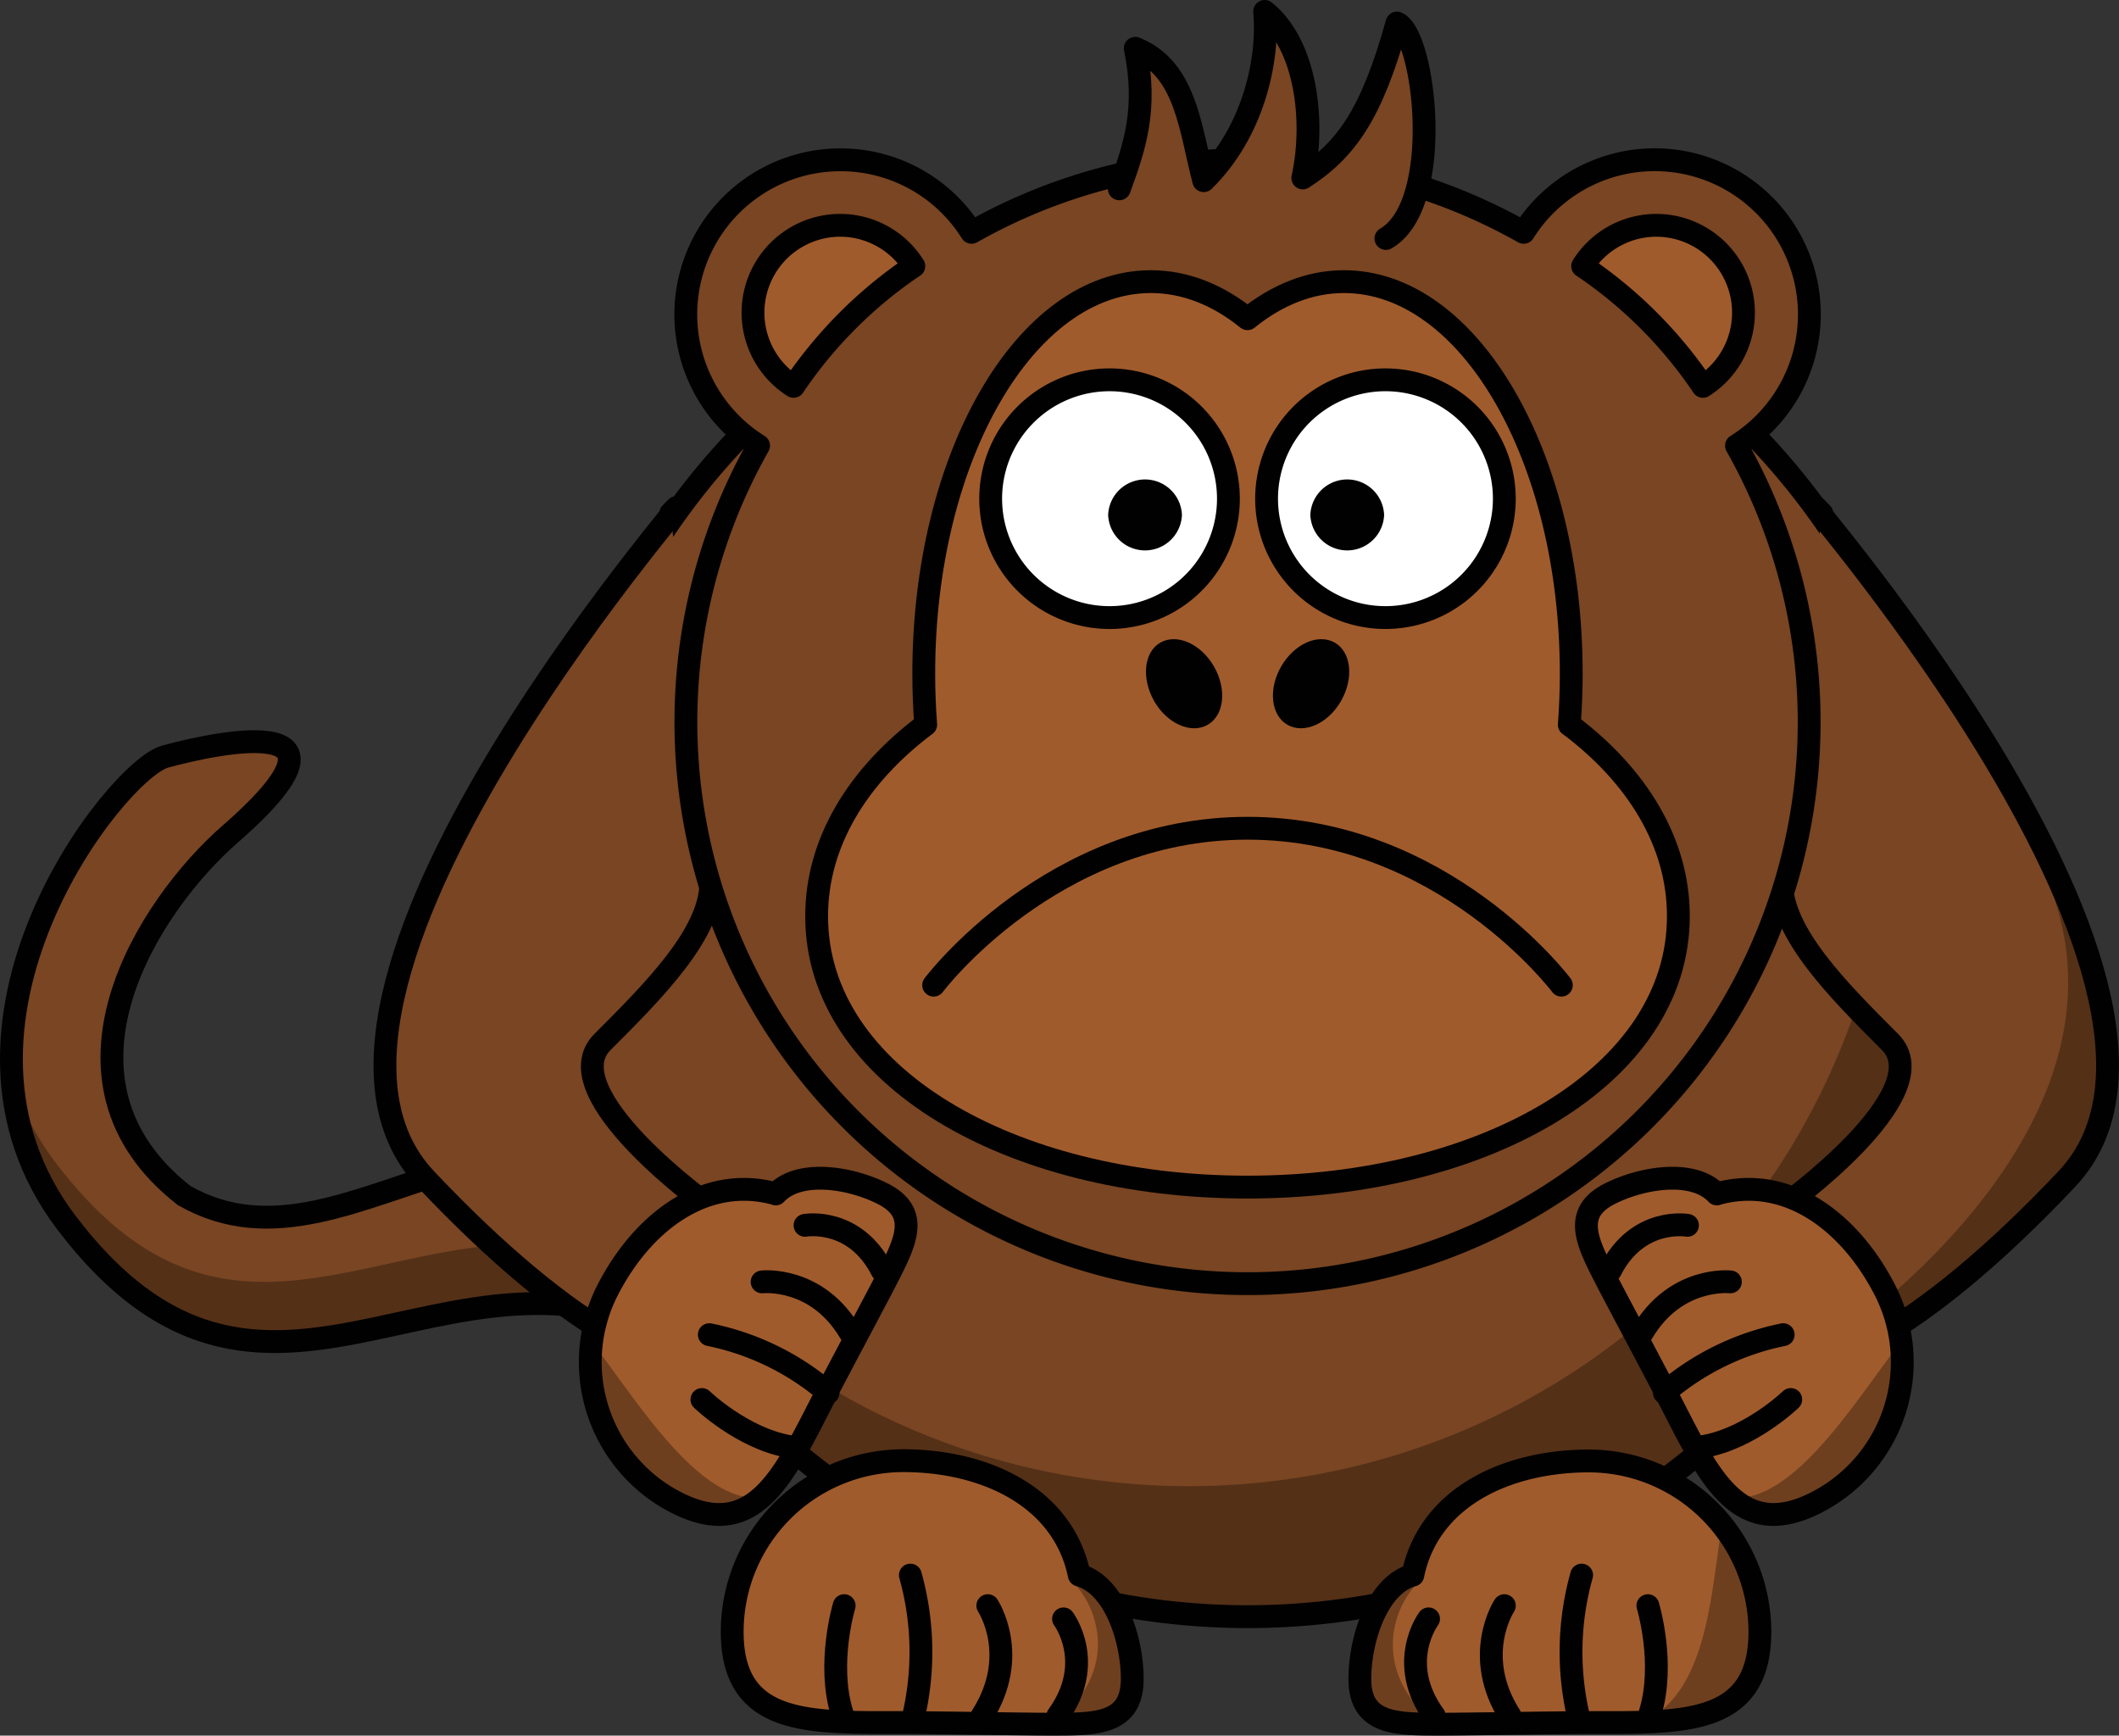 <svg id="Layer_1" data-name="Layer 1" xmlns="http://www.w3.org/2000/svg" viewBox="0 0 371.33 304.12"><rect x="0" y="0" width="371.33" height="304.12" fill="#333333" stroke="none"/><defs><style>.cls-1,.cls-3,.cls-4{fill:#794522;}.cls-1,.cls-10,.cls-3,.cls-4,.cls-5,.cls-6,.cls-7,.cls-9{stroke:#010101;stroke-width:4px;}.cls-2,.cls-8{fill:#010101;}.cls-2{fill-opacity:0.31;}.cls-10,.cls-3,.cls-4,.cls-5,.cls-6,.cls-7,.cls-9{stroke-linecap:round;}.cls-3,.cls-5,.cls-7,.cls-9{stroke-linejoin:round;}.cls-5,.cls-6{fill:#a05b2c;}.cls-10,.cls-7{fill:none;}.cls-9{fill:#fff;}</style></defs><title>monkey 12</title><path id="path3229" class="cls-1" d="M139.72,220.17C93.05,176,62.9,226.93,32.28,209.5c-25.83-20.16-6.5-50.66,8.08-63.37C68,122,31.77,131.79,28.9,132.59c-8.61,2.43-43.6,47-17.23,81.69,36.68,48.18,69.32-6.8,113.66,24.25C163,264.93,139,221.2,139.72,220.17Z"/><path id="path3334" class="cls-2" d="M11.67,214.27c36.67,48.18,69.32-6.78,113.67,24.27,23.79,16.66,23,5.39,19.34-5.46-.74,4.86-5.87,5.74-21.18-5C79.15,197,46.5,252,9.83,203.83A46.79,46.79,0,0,1,2.1,188.76a46.11,46.11,0,0,0,9.57,25.51Z"/><path id="path2383" class="cls-3" d="M342,160.92a123.39,123.39,0,0,1-246.77.16v-.17A123.39,123.39,0,0,1,342,160.74v.17Z"/><path id="path3339" class="cls-2" d="M326.78,102.3a123.41,123.41,0,0,1-227,93.38,123.39,123.39,0,1,0,227-93.38Z"/><path id="path250" class="cls-4" d="M319.26,90c-11.74-12.39,74.9,82.72,42.94,116.58-24.94,26.42-47,39-56,30l6-25s28-20,19-29-19-19-19-28"/><path id="path3349" class="cls-2" d="M359.76,156.75c1.75-1,10,8.25,10,36,0,13.43-45.06,47.42-57.25,47.75C318.54,238,375.26,200.5,359.76,156.75Z"/><path id="path255" class="cls-5" d="M300.87,209.18c12.37-3.43,23.36,5,29.45,16.9a27.64,27.64,0,0,1-12,37.18c-13.57,6.95-18.73-4.31-25.69-17.87-2.31-4.52-9.19-17.38-10.84-20.58-3.47-6.77-6.52-12.13.24-15.6,5.59-2.86,14.73-4.4,18.82,0Z"/><path id="path2510" class="cls-6" d="M298.51,253.47c8.27-1.45,15.3-8.24,15.3-8.24"/><path id="path2512" class="cls-6" d="M291.67,244.05a45.92,45.92,0,0,1,20.81-10.18"/><path id="path2514" class="cls-6" d="M287.78,233.54c5.88-10,15.45-8.92,15.45-8.92"/><path id="path2514-2" data-name="path2514" class="cls-6" d="M282.2,222.64c4.81-9.48,13.51-7.93,13.51-7.93"/><path id="path3349-2" data-name="path3349" class="cls-2" d="M333.16,235.12c-.74,5.15-2.82,15.49-5.83,20.63-7.45,12.66-14.54,11.18-22.85,6.7,10.88,0,22.22-19.39,28.68-27.33Z"/><path id="path266" class="cls-4" d="M117.52,90c11.74-12.39-74.9,82.72-42.94,116.58,24.94,26.42,47,39,56,30l-6-25s-28-20-19-29,19-19,19-28"/><path id="path270" class="cls-5" d="M135.92,209.18c-12.37-3.43-23.36,5-29.45,16.9a27.64,27.64,0,0,0,12,37.18c13.57,6.95,18.73-4.31,25.69-17.87,2.31-4.52,9.19-17.38,10.84-20.58,3.46-6.77,6.52-12.13-.24-15.6-5.59-2.86-14.73-4.4-18.82,0Z"/><path id="path2510-2" data-name="path2510" class="cls-6" d="M138.28,253.47C130,252,123,245.23,123,245.23"/><path id="path2512-2" data-name="path2512" class="cls-6" d="M145.11,244.05a46,46,0,0,0-20.81-10.18"/><path id="path2514-3" data-name="path2514" class="cls-6" d="M149,233.54c-5.88-10-15.45-8.92-15.45-8.92"/><path id="path2514-4" data-name="path2514" class="cls-6" d="M154.58,222.64c-4.81-9.48-13.51-7.93-13.51-7.93"/><path id="path3349-3" data-name="path3349" class="cls-2" d="M103.63,235.12c.74,5.15,2.82,15.49,5.83,20.63,7.45,12.66,14.54,11.18,22.85,6.7C121.43,262.44,110.09,243.06,103.63,235.12Z"/><path id="path2479" class="cls-3" d="M147.31,28a27.1,27.1,0,0,0-14.38,50.09,98.42,98.42,0,1,0,171.37,0A27.1,27.1,0,1,0,267,40.71a98.28,98.28,0,0,0-96.75,0A27.07,27.07,0,0,0,147.31,28Z"/><path id="path2483" class="cls-5" d="M290.24,39.48a15.26,15.26,0,0,0-12.9,7.15A77.7,77.7,0,0,1,298.42,67.7a15.3,15.3,0,0,0-8.18-28.22Z"/><path id="path2523" class="cls-5" d="M147.24,39.48a15.26,15.26,0,0,1,12.9,7.15A77.7,77.7,0,0,0,139.06,67.7a15.3,15.3,0,0,1,8.18-28.22Z"/><path id="path3197" class="cls-3" d="M242.86,41.79c10.33-6,6.85-35.62,1.94-37.75C240.39,19.91,236,26.2,228.3,31.18c2.18-9.83.62-23.34-6.68-29.18.74,8.4-1.88,21-10.68,29.66-2.39-9.09-3.07-19.63-12-23.2,2.2,10.73-.16,17.41-2.79,24.63"/><path id="path285" class="cls-5" d="M275,127c.22-2.91.34-5.88.34-8.89V118c0-37.94-17.85-68.67-39.85-68.65-6,0-11.75,2.35-16.88,6.5-5.14-4.16-10.88-6.5-16.94-6.5-22,0-39.81,30.8-39.79,68.74v.09c0,3,.12,5.92.34,8.8-11.9,8.92-19.13,20.67-19.11,33.56v.06c0,27.86,33.85,47.43,75.55,47.41s75.48-19.62,75.45-47.47v-.07c0-12.86-7.24-24.59-19.11-33.49Z"/><path id="path287" class="cls-7" d="M163.61,172.63s20.63-27.5,55-27.5,55,27.5,55,27.5"/><path id="path2398" class="cls-8" d="M235,122.83c-2.29,4-6.5,5.84-9.4,4.17s-3.38-6.25-1.09-10.22,6.5-5.84,9.4-4.17S237.27,118.86,235,122.83Z"/><path id="path2412" class="cls-8" d="M202.24,122.83c2.29,4,6.5,5.84,9.4,4.17s3.38-6.25,1.09-10.22-6.5-5.84-9.4-4.17S200,118.86,202.24,122.83Z"/><path id="path2387" class="cls-9" d="M215.26,87.84a20.83,20.83,0,0,1-41.65,0v0a20.83,20.83,0,1,1,41.65,0Z"/><path id="path2393" class="cls-8" d="M207.12,90.23a6.47,6.47,0,0,1-12.93,0h0a6.47,6.47,0,0,1,12.93,0Z"/><path id="path2391" class="cls-9" d="M263.61,87.84a20.83,20.83,0,0,1-41.65,0v0a20.83,20.83,0,1,1,41.65,0Z"/><path id="path2395" class="cls-8" d="M242.55,90.23a6.47,6.47,0,0,1-12.93,0h0a6.47,6.47,0,0,1,12.93,0Z"/><path id="path307" class="cls-5" d="M247.58,276C250.38,262.37,264,256,278.45,256A30,30,0,0,1,308.4,285.9c0,16.53-13.42,15.94-29.95,15.94-5.5,0-21.31.28-25.22.28-8.24,0-14.93.29-14.93-7.95,0-6.81,3-16.38,9.28-18.17Z"/><path id="path3349-4" data-name="path3349" class="cls-2" d="M301.91,266.75c2.54,4.4,7,13.52,7,19,0,13.44-8.86,15.55-21.05,15.88,12.11-5,12.05-25.59,14.05-34.84Z"/><path id="path2510-3" data-name="path2510" class="cls-10" d="M289.16,300.19c2.69-8.7-.39-18.84-.39-18.84"/><path id="path2512-3" data-name="path2512" class="cls-10" d="M276.69,301.12a49.78,49.78,0,0,1,.47-25.12"/><path id="path2514-5" data-name="path2514" class="cls-10" d="M264.62,300.67c-6.76-10.63-1-19.32-1-19.32"/><path id="path2514-6" data-name="path2514" class="cls-10" d="M251.34,300.67c-6.76-9.33-1-17-1-17"/><path id="path3327" class="cls-2" d="M248.08,277.72a16.06,16.06,0,0,0-4,10.44c0,5.64,3.08,10.65,7.86,13.9-8-.26-13.66-1.67-13.66-9.32C238.31,286.39,242.21,280.83,248.08,277.72Z"/><path id="path317" class="cls-5" d="M189.13,276c-2.8-13.63-16.41-20.05-30.87-20.05a30,30,0,0,0-29.95,29.95c0,16.53,13.42,15.94,29.95,15.94,5.51,0,21.31.28,25.22.28,8.24,0,14.93.29,14.93-7.95,0-6.81-3-16.38-9.28-18.17Z"/><path id="path2510-4" data-name="path2510" class="cls-10" d="M147.55,300.19c-2.69-8.7.38-18.84.38-18.84"/><path id="path2512-4" data-name="path2512" class="cls-10" d="M160,301.12a49.92,49.92,0,0,0-.47-25.12"/><path id="path2514-7" data-name="path2514" class="cls-10" d="M172.1,300.67c6.76-10.63,1-19.32,1-19.32"/><path id="path2514-8" data-name="path2514" class="cls-10" d="M185.37,300.67c6.76-9.33,1-17,1-17"/><path id="path3327-2" data-name="path3327" class="cls-2" d="M188.28,277.47A16,16,0,0,1,192.4,288c0,5.69-3.19,10.76-8.15,14,8.24-.26,14.16-1.69,14.16-9.42C198.41,286.23,194.36,280.61,188.28,277.47Z"/></svg>